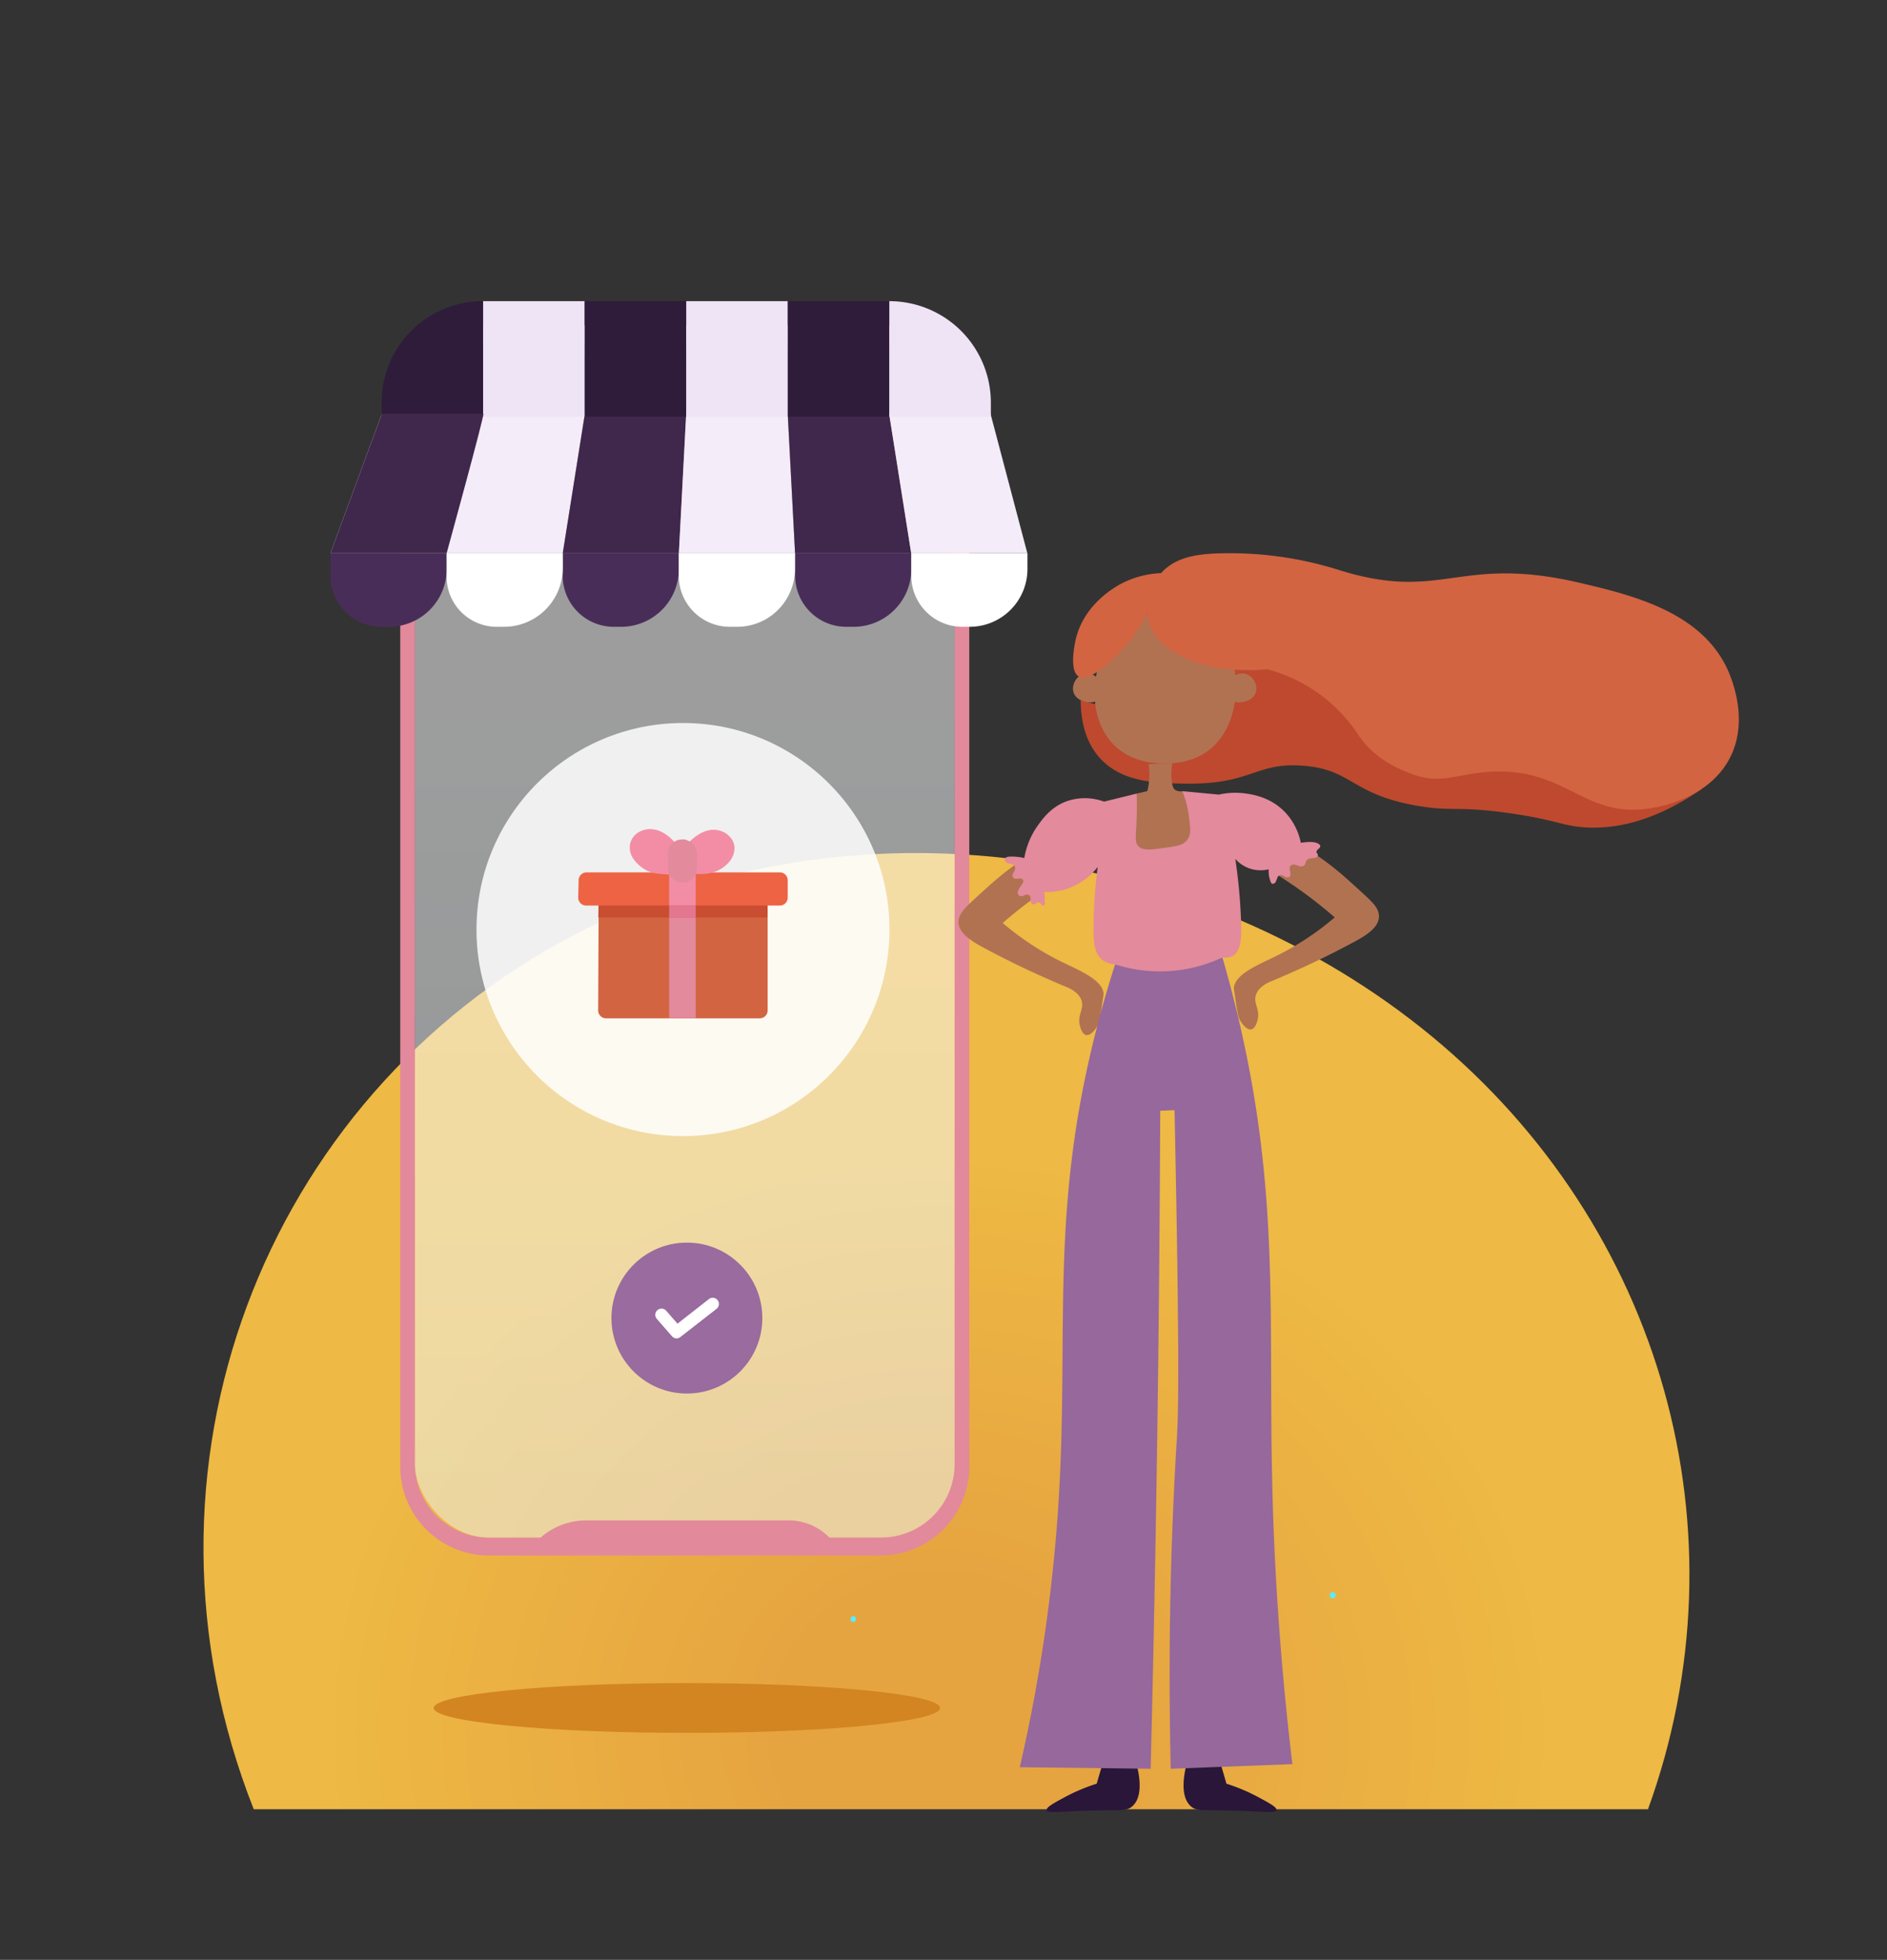 <svg xmlns="http://www.w3.org/2000/svg" viewBox="0 0 775.66 805.38"><rect x="0" y="0" width="775.66" height="805.38" fill="#333333" stroke="none"/><defs><radialGradient id="radial-gradient" cx="430.34" cy="354.62" r=".81" gradientUnits="userSpaceOnUse"><stop offset="0" stop-color="#eeb944"/><stop offset=".84" stop-color="#eeb944"/></radialGradient><radialGradient id="radial-gradient-2" cx="387.79" cy="711.01" r="281.39" gradientTransform="matrix(1.07 0 0 1 -29.08 0)" gradientUnits="userSpaceOnUse"><stop offset=".22" stop-color="#e6a440"/><stop offset=".84" stop-color="#eeb944"/></radialGradient><linearGradient id="linear-gradient" x1="281.48" x2="281.48" y1="647.74" y2="185.81" gradientUnits="userSpaceOnUse"><stop offset=".09" stop-color="#ecf4f5"/><stop offset=".84" stop-color="#fff"/></linearGradient><clipPath id="clip-path"><path fill="none" d="M-597.45 253.24v326.11a12.94 12.94 0 0012.94 12.94h378.14a12.94 12.94 0 0012.94-12.94V253.24z"/></clipPath><style>.cls-6{fill:#c3d9ac}.cls-7{fill:#fff}.cls-9{fill:#e2899b}.cls-13{fill:#f4ecf8}.cls-14{fill:#40274c}.cls-15{fill:#2f1c3a}.cls-16{fill:#efe3f6}.cls-17{fill:#492d59}.cls-22{fill:#5bebff}.cls-24{fill:#b17252}.cls-26{fill:#d26442}.cls-27{fill:#291639}.cls-28{fill:#e38a9c}.cls-29{fill:#f38da5}</style></defs><g style="isolation:isolate"><path id="Layer_2" fill="url(#radial-gradient)" d="M430.34 355.44a.82.82 0 000-1.64.82.82 0 000 1.64z" data-name="Layer 2"/><g id="Layer_1" data-name="Layer 1"><g clip-path="url(#clip-path)" opacity=".68"><path d="M306.63 833.79l24.69-47.18s11.18 4.5 12.84-2.21a22.41 22.41 0 00-1.09-12.95l15.46-37.37L467.5 770l-57.06 104.84zM254.8 505.69l21.94-52.57 47.24 17.49-24.2 51.89-44.98-16.81z" class="cls-6"/><path d="M-436.9 1129.93l60.18 15.64 30.09 7.82 7.53 1.95.35.1.6-.06 1.93-.18 3.87-.36 15.48-1.44 123.87-11.53 123.82-11.53c20.67-2 41.31-3.83 62-5.34l7.8-.5c1.3-.08 2.62-.13 3.94-.19l3.86-.1c5.05-.26 10.23-.74 15.36-1.21l15.44-1.53 12.53-1.33-1-6.4-1.4-9.3c-.91-6.21-1.78-12.43-2.56-18.67s-1.51-12.47-1.79-18.94l-.07-2.39v-1l-.12-1a26.1 26.1 0 00-1.07-4 51.22 51.22 0 00-3.82-8 116.6 116.6 0 00-10.58-14.94c-3.9-4.77-8.06-9.35-12.4-13.75q-3.26-3.3-6.65-6.46c-1.13-1.06-2.27-2-3.43-3.24L5 1010.32l-.86-.87-.8-.89L.21 1005c-1.06-1.19-2-2.42-3-3.63-2-2.42-4-4.88-5.95-7.35-15.6-19.79-30.26-40.12-44.82-60.5l-21.75-30.58a33 33 0 00-6.23-5.89c-2.4-1.83-4.93-3.57-7.51-5.25-5.18-3.35-10.54-6.5-16-9.55-10.85-6.11-21.95-11.81-33.08-17.6-2.79-1.44-5.58-3-8.32-4.52l-8.19-4.64-16.3-9.36q-32.53-18.79-64.85-38c-10.76-6.42-21.51-12.85-32.18-19.46-2.66-1.68-5.33-3.32-8-5l-4-2.61c-1.32-.89-2.68-1.91-4-2.86l-14.6-11.82-58-46.93-60.38-20.32-60.94-20.19q-30.51-10-61.07-19.81c-20.38-6.52-40.78-13-61.26-19.1-10.23-3.16-20.47-6-30.78-9.06-5.15-1.52-10.32-3-15.41-4.7s-10.25-3.22-15.31-5c-20.36-6.78-40.51-14.11-60.56-21.67q-60.16-22.7-119.33-47.8l2.19-5.13q59.07 24.95 119.1 47.72c20 7.54 40.1 14.85 60.36 21.6 5 1.75 10.15 3.31 15.23 5s10.18 3.15 15.29 4.67c10.2 3 20.61 5.91 30.83 9.06 20.52 6.17 40.95 12.61 61.35 19.14s40.76 13.15 61.1 19.82l61 20.2 61.35 20.64L-295 762l14.59 11.81c1.22.86 2.37 1.73 3.63 2.59l3.88 2.54c2.6 1.69 5.27 3.32 7.9 5 10.61 6.57 21.35 13 32.09 19.4q32.27 19.18 64.79 37.94l16.27 9.34 8.15 4.62c2.72 1.52 5.41 3 8.18 4.44 11.08 5.77 22.27 11.51 33.23 17.68 5.49 3.09 10.93 6.28 16.27 9.74 2.66 1.73 5.29 3.54 7.87 5.51a37.7 37.7 0 017.33 7L-49 930.28c14.53 20.34 29.16 40.72 44.58 60.26 1.93 2.45 3.87 4.88 5.86 7.24 1 1.19 2 2.41 3 3.56l3.06 3.45.76.86.79.79 1.58 1.58c1 1.05 2.25 2.12 3.4 3.2q3.48 3.24 6.82 6.63c4.44 4.51 8.71 9.21 12.74 14.13a123.3 123.3 0 0111.1 15.68 57.25 57.25 0 014.24 8.93 30.91 30.91 0 011.32 5l.17 1.34c0 .45.05.92.07 1.38l.07 2.3c.25 6 1 12.28 1.75 18.44s1.63 12.37 2.54 18.55l1.4 9.26 1.93 12.14-18.39 2-15.5 1.53c-5.19.47-10.33 1-15.63 1.23l-3.92.1c-1.26 0-2.53.1-3.82.18l-7.71.5c-20.63 1.5-41.28 3.33-61.88 5.32l-123.84 11.53-123.84 11.61-15.48 1.44-3.87.36-1.94.18-1.33.12h-.24l-.23-.06-.47-.12-.6-.15-7.52-2-30.09-7.82-60.19-15.64zM779.37 543.58a157.88 157.88 0 00-9.16 15.51 92.55 92.55 0 00-6.79 16.44c-.23.7-.38 1.4-.54 2.1s-.35 1.41-.47 2.11a40.44 40.44 0 00-.51 4.28c-.13 1.47-.21 3-.27 4.5s-.15 3-.2 4.55c-.22 6.09-.35 12.21-.49 18.33-.56 24.48-.89 49-2.3 73.56-.36 6.14-.84 12.29-1.54 18.48l-.62 4.65c-.28 1.56-.57 3.23-1 4.74-.76 3.1-1.75 6.06-2.75 9-4.12 11.74-9.08 23-14.12 34.2-10.18 22.37-21.11 44.33-32 66.27l-8.15 16.45c-2.66 5.48-5.42 11-7.78 16.47s-4.4 11.31-6.51 17L678 889.54c-8.29 23.07-16.8 46.11-26.4 68.75-4.78 11.34-10 22.5-15.19 33.58S625.82 1014 620.47 1025q-16.07 33.09-32.58 65.93l-5-2.5q16.49-32.82 32.55-65.86 8-16.51 15.86-33.11c5.21-11.09 10.37-22.14 15.1-33.38 9.54-22.48 18-45.42 26.28-68.47l6.24-17.29c2.12-5.77 4.2-11.53 6.61-17.3s5.22-11.22 7.91-16.75l8.16-16.48c10.9-21.94 21.81-43.86 31.92-66.09 5-11.12 9.94-22.32 13.93-33.72 1-2.84 1.92-5.7 2.61-8.55.4-1.44.63-2.8.89-4.25l.6-4.45c.68-6 1.15-12.06 1.51-18.14 1.39-24.36 1.73-48.86 2.29-73.36.14-6.13.27-12.25.5-18.41 0-1.53.12-3.08.19-4.62s.15-3.09.28-4.68.35-3.2.59-4.83c.14-.81.35-1.58.53-2.38s.35-1.58.6-2.34a97.34 97.34 0 017.2-17.47 163.8 163.8 0 019.52-16.12z" class="cls-7"/><path d="M929.94 359.07l-36.78 44.52-9.16 11.13c-1.5 1.83-3.13 3.76-4.81 5.56s-3.41 3.58-5.21 5.27a114 114 0 01-11.39 9.45c-1 .73-2 1.44-3 2.13l-1.56 1-.79.51a11.29 11.29 0 01-1.09.61l-6.56 3-104.97 48.24-207.43 95.27 10.61 25.47-213.63 407.18 22.21 249.21-5.55.5-22.36-250.85L541.65 611l-11.67-28 212.31-97.51 104.94-48.2 6.56-3 1.2-.75 1.45-1c1-.65 1.93-1.32 2.87-2a109.6 109.6 0 0010.82-9c1.7-1.6 3.36-3.27 4.94-5s3.07-3.47 4.62-5.36l9.19-11.18 36.77-44.51zM-94.76 280.9c9.15 8.73 18.3 17.51 27.14 26.48 2.2 2.24 4.4 4.51 6.41 6.79l1.46 1.71 1.75 1.95c.59.67 1.2 1.17 1.8 1.77s1.19 1.16 1.81 1.68c4.89 4.29 10 8.15 15.11 11.94s10.34 7.44 15.58 11l7.89 5.36 4 2.65 6.41 4.2 5.9-10L4.84 339q4.34-7.51 8.61-15.07c5.67-10.1 11.25-20.24 16.48-30.63 2.62-5.19 5.13-10.45 7.37-15.95.52-1.4 1.1-2.81 1.55-4.22s.91-2.82 1.29-4.24q1.22-4.25 2.19-8.54.84-3.77 1.56-7.53h-5.67c-.42 2.1-.85 4.2-1.32 6.29-.63 2.77-1.34 5.52-2.11 8.24-.37 1.37-.83 2.7-1.24 4s-1 2.6-1.43 3.91C30 280.5 27.54 285.68 25 290.8c-5.16 10.25-10.72 20.35-16.36 30.39-2.82 5-5.69 10-8.57 15l-7.26 12.42-5.52-3.61-7.83-5.32c-5.2-3.58-10.36-7.21-15.44-10.94s-10.08-7.55-14.71-11.62c-.6-.49-1.11-1-1.67-1.55s-1.14-1-1.59-1.56l-1.43-1.58-1.63-1.9c-2.18-2.48-4.39-4.76-6.62-7-8.95-9.08-18.11-17.85-27.28-26.62q-12.7-12.09-25.53-24h-4.07l-1.9 2q13.89 12.88 27.65 25.99z" class="cls-7"/><path d="M994 1102.07l-35.59-13.58 22.76-55.4 15.42-54.78L654.77 847.8l-343.93-132-43-16.51c-3.58-1.35-7.18-2.8-10.74-4.07l-10.84-3.92q-10.83-3.94-21.62-8c-14.39-5.41-28.74-10.91-43-16.92-3.55-1.51-7.09-3.07-10.62-4.73s-6.89-3.37-10.35-5c-6.94-3.17-14-6.24-21-9.27-28.17-12.11-56.55-23.84-84.93-35.5q-21.3-8.75-42.66-17.31c-7.08-2.84-14.19-5.7-21.32-8.45-3.61-1.42-7-2.68-10.73-4s-7.22-2.69-10.82-4.05l-86-33c-28.65-11-57.3-22.07-86.05-32.71-3.59-1.34-7.19-2.6-10.79-3.9s-7.28-2.6-10.87-4c-7.21-2.71-14.37-5.5-21.52-8.32q-21.45-8.44-42.77-17.13-42.71-17.32-85.23-35l2.14-5.14q42.53 17.64 85.18 35 21.33 8.66 42.72 17.11c7.14 2.81 14.28 5.6 21.44 8.29 3.58 1.38 7.16 2.64 10.75 3.94s7.27 2.59 10.87 3.93c28.84 10.67 57.47 21.74 86.13 32.74l86 33c3.59 1.35 7.18 2.73 10.75 4s7.29 2.66 10.83 4.06c7.21 2.76 14.28 5.61 21.42 8.46q21.38 8.6 42.69 17.33c28.41 11.67 56.79 23.4 85 35.55 7.06 3 14.11 6.11 21.13 9.32 3.51 1.61 7.09 3.39 10.41 5s6.9 3.15 10.42 4.64c14.06 5.95 28.38 11.44 42.73 16.84q10.75 4 21.57 8L259 690c3.67 1.3 7.19 2.73 10.79 4.09l43 16.5 344 132.05 346.57 132.31-16.9 60-20.7 50.41 30.24 11.51z" class="cls-7"/><path d="M343.61 778.2L515 845.46l85.7 33.63 42.85 16.82c14.19 5.85 28.31 11.84 42.47 17.75L1025.68 1056l-2.16 5.14-339.58-142.32c-14.15-5.91-28.28-11.9-42.46-17.75l-42.84-16.81L513 850.64l-171.42-67.25z" class="cls-7"/><path d="M340.24 777.69a8.91 8.91 0 10-2.61 6.31 9 9 0 002.61-6.31h5.57a14.48 14.48 0 11-4.24-10.24 14.54 14.54 0 014.24 10.24z" class="cls-7"/><path d="M45.92 375.87h5.57v584.08h-5.57z" class="cls-7" transform="rotate(-69.45 48.71 667.914)"/><path d="M568.91 1080.36l-.38-1.14a5.86 5.86 0 01-.26-1.11 15.38 15.38 0 01-.22-2.06 26.25 26.25 0 01.15-3.8 53 53 0 011.26-7 101.241 101.241 0 012.96-10.04l.32-.9a1.66 1.66 0 01.16-.37l.14-.27.19-.38.78-1.51 12.52-24.1 12.51-24.1 2.5-4.81-.17-.06-1.59-.6-12.71-4.76-101.74-38.17-203.47-76.24-203.45-76.25c-8.41-3.18-16.95-6.21-25.41-9.26l-25.59-9.07-51.25-18-102.61-35.67 1.82-5.26L-22 761.14l51.27 18 25.61 9.07c8.54 3.06 17 6.07 25.59 9.31l203.45 76.25L487.3 950 589 988.09l12.71 4.76 4.61 1.73 1.59.59.79.3.4.15c.11.06.35.07.2.23l-1.57 3-3.76 7.25-12.52 24.1-12.45 24.11-.78 1.51-.2.37-.05.11-.24.7c-.37 1-.71 2.09-1 3.14-.66 2.11-1.26 4.23-1.76 6.35a48.35 48.35 0 00-1.14 6.32 20.34 20.34 0 00-.12 3 8.54 8.54 0 00.13 1.31 1.71 1.71 0 00.13.54c0 .15.09.31.13.47z" class="cls-7"/><path d="M322 782.8c-.17.17-.51.55-.77.84s-.56.65-.83 1c-.56.67-1.11 1.36-1.64 2.07-1.08 1.4-2.12 2.86-3.15 4.33-2.05 3-4 6-5.92 9.06-3.82 6.16-7.4 12.46-10.87 18.87-6.94 12.81-13.57 25.85-20.47 38.78-3.44 6.47-7 12.92-10.6 19.29L257 896.12l-21.47 38.28-42.68 76.66-21.21 38.4-10.48 19.24-2.57 4.82-1.2 2.36c-.4.78-.8 1.55-1.21 2.43a70.19 70.19 0 01-5.65 9.91 48.15 48.15 0 01-7.6 8.76 37.19 37.19 0 01-9.86 6.46l-1.36.59-1.47.43c-1 .27-2 .63-2.89.78-1.83.37-3.67.8-5.49 1.13-3.62.66-7.25 1.32-10.87 1.89-14.49 2.34-29 4.36-43.49 6.34s-29 3.86-43.53 5.7l-10.89 1.36-5.45.68-2.17.26-.68.09c-.22 0-.49.14-.62-.11l-1-1-2.31-2.4-15.19-15.84c-10.11-10.58-20.2-21.17-30.19-31.89-5-5.37-10-10.74-14.73-16.45s-9.31-11.33-13.91-17q-27.54-34.2-54.64-68.7l4.37-3.45q27.17 34.44 54.61 68.65c4.59 5.68 9.18 11.37 13.85 17s9.56 10.87 14.53 16.24c10 10.67 20 21.26 30.13 31.83l15.18 15.83 1.5 1.54.54-.06 5.44-.68 10.88-1.36q21.78-2.84 43.53-5.76c14.47-2 29-4 43.34-6.32 3.6-.57 7.17-1.21 10.73-1.86 1.78-.33 3.51-.73 5.26-1.09.93-.16 1.61-.43 2.41-.64l1.16-.32 1.15-.5c6.15-2.7 11.23-7.57 15.14-13.29a64.08 64.08 0 005.21-9.14c.36-.78.79-1.63 1.22-2.47l1.29-2.53 2.59-4.85 10.51-19.29 21.24-38.42 42.7-76.68 21.44-38.29 10.79-19.12c3.61-6.32 7.09-12.71 10.52-19.15 6.87-12.88 13.5-25.91 20.5-38.82 3.49-6.46 7.14-12.87 11-19.15 2-3.13 4-6.24 6.09-9.3 1.06-1.53 2.15-3 3.29-4.54.57-.75 1.16-1.49 1.77-2.23.3-.37.62-.74.94-1.11s.61-.7 1.09-1.18z" class="cls-7"/><path d="M122.66 1113.52a32.9 32.9 0 0010.87-3 85.79 85.79 0 0010.28-6l1.29-.83c.46-.29.71-.52 1.08-.77a8.46 8.46 0 001-.83 10.37 10.37 0 00.95-.93 32.18 32.18 0 003.5-4.44c2.17-3.25 4.11-6.79 6.07-10.37s3.91-7.22 6-10.81c1-1.79 2.14-3.57 3.22-5.34l3.08-5.2 12.33-21.22 49-85.19L328.9 788l4.84 2.76-97.57 170.63-49 85.21-12.36 21.26-3.2 5.34a209.05 209.05 0 00-3.12 5.18c-2 3.49-4 7.06-5.93 10.66s-4 7.25-6.34 10.82a37.19 37.19 0 01-4.1 5.19 12.92 12.92 0 01-1.24 1.21 12.66 12.66 0 01-1.37 1.13c-.47.34-1 .76-1.42 1l-1.29.83a90.35 90.35 0 01-11 6.34 38.63 38.63 0 01-12.69 3.5zM88.22 803.1a338.72 338.72 0 01-8.65 28.25q-1.25 3.48-2.58 6.94l-2.59 6.8c-1.69 4.54-3.3 9.13-5 13.74s-3.34 9.25-5.4 13.85a52 52 0 01-3.62 6.81c-.7 1.13-1.3 2-1.94 3.06l-1.88 3.08c-2.47 4.15-4.86 8.39-7.23 12.63l-3.53 6.39-3.81 7-72.52 49.22-3.13-4.62 71.39-48.45L41 902l3.55-6.43c2.39-4.27 4.8-8.54 7.32-12.77l1.93-3.18c.62-1 1.4-2.17 2-3.11a47.77 47.77 0 003.2-6.13c1.93-4.31 3.59-8.86 5.23-13.43s3.26-9.2 5-13.8l2.62-6.88c.87-2.25 1.72-4.51 2.53-6.79 3.22-9.09 6.09-18.41 8.49-27.72zM78.88 678.64c-1.63 10.14-3.08 20.36-4.21 30.56-.55 5.1-1 10.21-1.24 15.26-.05 1.26-.07 2.51-.08 3.76s.06 2.44.15 3.69l.32 3.77.42 3.81c1.21 10.15 2.89 20.34 4.61 30.5s3.62 20.32 5.58 30.43L79 801.49q-3-15.27-5.61-30.56c-1.73-10.21-3.41-20.43-4.66-30.8l-.43-3.9-.33-4c-.09-1.32-.11-2.7-.17-4s0-2.67.09-4c.23-5.28.71-10.47 1.27-15.64 1.14-10.35 2.6-20.59 4.25-30.86z" class="cls-7"/><path d="M41.75 1052.49l31.78-124.81 24.18-39.44 23.81-39.16c3.92-6.55 7.91-13.07 11.61-19.68s7.36-13.36 11-20l21.93-40.25 87.45-161.19 43.65-80.63 2.59-4.78 1.78-5.26 3.71-10.86q3.72-10.85 7.54-21.67 1.9-5.41 3.91-10.83c.68-1.8 1.36-3.6 2.13-5.45.17-.44.47-1 .7-1.53l.19-.39c.13-.19.26-.39.4-.58a6.65 6.65 0 01.75-.83 21.94 21.94 0 012.58-2.09 111.15 111.15 0 0110.09-6.08c3.39-1.87 6.82-3.63 10.28-5.34s7-3.35 10.5-4.9c1.78-.77 3.58-1.53 5.43-2.23.93-.35 1.87-.69 2.87-1 .52-.16 1-.3 1.63-.43a6 6 0 012.25-.15l.59.08.4.09.77.17c.52.1 1 .23 1.46.35l2.82.75 5.56 1.57c3.68 1.07 7.35 2.18 11 3.29 14.65 4.46 29.22 9.12 43.76 13.88s29 9.66 43.47 14.78c7.22 2.58 14.41 5.21 21.58 8 3.58 1.41 7.15 2.85 10.71 4.45 1.74.75 3.63 1.76 5.26 2.49s3.31 1.61 5.08 2.29c6.9 2.94 14.11 5.42 21.3 7.85s14.49 4.65 21.78 6.84q21.9 6.54 44.08 12.11c3.69.92 7.4 1.82 11.06 2.61.91.19 1.87.43 2.71.55l1.3.23 1.47.22a54.88 54.88 0 015.91 1.27 56.24 56.24 0 0111.23 4.35 43.69 43.69 0 015.23 3.21 30.84 30.84 0 014.7 4.26 17.36 17.36 0 013.43 5.88 24.66 24.66 0 011 6.43 44.14 44.14 0 01-1.59 12.07c-.25 1-.54 1.93-.87 2.92l-.16.48c-.1.24-.2.42-.23.49l-.31.65-.62 1.29-2.48 5.17-4.95 10.33-79.26 165.37-158.53 330.75-5-2.41 158.5-330.74 79.26-165.38 5-10.33 2.47-5.17.62-1.29.31-.65c.07-.15.09-.17.08-.15l.07-.2c.27-.83.54-1.7.76-2.57a38.46 38.46 0 001.41-10.56 19.85 19.85 0 00-.74-4.86 11.74 11.74 0 00-2.33-3.93 24.92 24.92 0 00-3.79-3.42 36.17 36.17 0 00-4.52-2.77 51.12 51.12 0 00-10.11-3.91 49.43 49.43 0 00-5.29-1.14l-1.36-.2-1.53-.27c-1.05-.16-1.94-.39-2.91-.59-3.8-.82-7.51-1.73-11.24-2.65q-22.32-5.61-44.33-12.18c-7.34-2.2-14.67-4.46-22-6.9s-14.55-4.95-21.72-8c-1.8-.69-3.57-1.61-5.36-2.42s-3.33-1.65-5.1-2.41c-3.4-1.54-6.92-3-10.45-4.34-7.07-2.77-14.23-5.39-21.41-8-14.36-5.1-28.83-10-43.33-14.74s-29.01-9.27-43.6-13.76c-3.64-1.11-7.29-2.21-10.95-3.27l-5.47-1.55-2.71-.72c-.45-.1-.92-.24-1.33-.32l-.63-.14-.3-.06H366c0-.5-.09 1.09-.11-1.14-.06 1.52-.05 1-.09 1.12a1.93 1.93 0 00-.38.07 10 10 0 00-1.14.31c-.82.25-1.68.55-2.54.88-1.72.65-3.45 1.38-5.17 2.13-3.45 1.5-6.87 3.12-10.27 4.79s-6.76 3.41-10.06 5.22a105.73 105.73 0 00-9.54 5.75 16.88 16.88 0 00-1.89 1.49c-.07.09-.26.26-.21.23.6.36-1.18-.73 0 0l-.11.26c-.16.37-.32.64-.49 1.08-.7 1.68-1.37 3.46-2 5.22q-2 5.34-3.88 10.74c-2.55 7.18-5 14.4-7.52 21.62L306.84 519l-1.9 5.6a4.41 4.41 0 01-.29.58l-.17.31-.34.63-.68 1.26-1.37 2.52-43.66 80.64L171 771.76 149.05 812c-3.68 6.71-7.32 13.39-11.08 20.11s-7.75 13.25-11.68 19.81l-23.82 39.19-23.75 38.77-31.57 124z" class="cls-7"/><path d="M534.72 586.89c-5 2.22-10 4.39-15.07 6.45-1.28.52-2.56 1-3.87 1.51-.65.25-1.32.48-2 .71l-1 .34a7.25 7.25 0 01-1.56.28 23.58 23.58 0 01-4.64-.2 77.7 77.7 0 01-4.18-.63c-5.47-1-10.79-2.24-16.1-3.55-2.65-.66-5.29-1.35-7.93-2l-5.51-1.49L455.73 630l241.71 141.29 21.25 21.14 251.67 102.93-2.11 5.16-252.7-103.35L694 775.74 448.74 632.33l20.8-50.79 6.3 1.77 3.92 1.06c2.61.69 5.22 1.37 7.84 2 5.23 1.3 10.5 2.54 15.72 3.47 1.3.23 2.6.44 3.87.59a20 20 0 003.49.18 2.12 2.12 0 00.44-.06l.88-.29c.61-.21 1.22-.42 1.84-.65 1.23-.46 2.48-1 3.72-1.46 5-2 10-4.17 14.88-6.37z" class="cls-7"/><path d="M741.03 475.35h5.57V903.1h-5.57z" class="cls-7" transform="rotate(-68.57 743.87 689.226)"/><path d="M941.44 363.71q-14.88 19.46-30.52 38.29c-5.25 6.25-10.53 12.48-16.06 18.53-1.36 1.53-2.77 3-4.18 4.51s-2.8 3-4.28 4.44a114.7 114.7 0 01-9.18 8.5l-2.52 2c-.87.61-1.77 1.16-2.66 1.74-1.77 1.19-3.56 2.19-5.35 3.22l-2.69 1.5-2.71 1.46c-1.8 1-3.6 2-5.42 2.89q-10.87 5.64-21.88 11c-14.64 7.15-29.36 14.11-44.06 21.08l-22 10.51c-7.3 3.53-14.65 7.08-21.64 10.91A96.89 96.89 0 00727 517.9a43.92 43.92 0 00-7.3 8.81 36.64 36.64 0 00-2.57 5c-.35.88-.69 1.76-1 2.67-.06.2-.18.49-.2.63a2.57 2.57 0 01-.06.4 2.4 2.4 0 00-.05.54v.63a48.2 48.2 0 00.35 5.73c.2 2 .47 3.95.76 5.94.58 4 1.25 8 2 12 1.41 8 2.93 16 4.46 24 3.05 16 6.16 32 8.83 48.07 1.32 8.06 2.55 16.15 3.41 24.33.42 4.1.77 8.22.85 12.42l-.08 6.25-.41 6.23c-1.52 16.6-6.25 32.67-12.74 47.82-1.61 3.8-3.38 7.53-5.21 11.22q-1.38 2.76-2.84 5.48l-2.91 5.37c-3.73 7.08-7.24 14.45-10.74 21.76q-10.43 22-20.18 44.34c-1.62 3.73-3.25 7.44-4.81 11.19s-3.15 7.47-4.67 11.23c-3.07 7.5-6 15.05-8.66 22.65-.63 1.9-1.36 3.8-1.89 5.71l-1.73 5.78c-.62 2-1.17 4-1.84 5.94l-2 5.83q-4.2 11.55-8.81 22.88c-6.11 15.13-12.5 30.11-19 45s-13.22 29.8-19.96 44.63l-5.07-2.31q10.08-22.19 19.82-44.55c6.49-14.91 12.87-29.86 19-44.9q4.57-11.28 8.73-22.67l2-5.71c.66-1.9 1.17-3.81 1.77-5.71l1.77-5.91c.56-2 1.3-3.92 1.94-5.87 2.7-7.78 5.68-15.38 8.77-22.94q2.29-5.68 4.7-11.31c1.57-3.76 3.21-7.49 4.83-11.23q9.77-22.42 20.26-44.51c3.52-7.37 7-14.69 10.86-22l2.91-5.36q1.42-2.65 2.77-5.35c1.78-3.59 3.51-7.22 5.07-10.91 6.31-14.73 10.86-30.28 12.31-46.13l.4-5.94.07-5.95c-.07-3.94-.41-7.93-.82-11.93-.84-8-2-16-3.37-24-2.64-16-5.75-31.95-8.8-47.94-1.53-8-3.06-16-4.48-24-.7-4-1.38-8.06-2-12.13-.3-2-.58-4.08-.79-6.16a53 53 0 01-.38-6.45v-.89a6.38 6.38 0 01.1-1c.07-.37.14-.74.22-1.1s.17-.54.25-.82c.33-1 .71-2.06 1.12-3.07a41.51 41.51 0 013-5.83 49.62 49.62 0 018.21-9.93 102.82 102.82 0 0120.44-14.45c7.29-4 14.6-7.51 21.94-11.07l22-10.53c14.71-7 29.41-13.92 44-21.05q11-5.33 21.74-10.91c1.81-.92 3.56-1.9 5.35-2.85l2.66-1.44 2.61-1.49c1.74-1 3.5-2 5.1-3.07.82-.53 1.66-1 2.45-1.6l2.27-1.79a109.54 109.54 0 008.71-8.08c1.43-1.39 2.81-2.87 4.19-4.34s2.77-2.93 4.11-4.44c5.45-6 10.69-12.15 15.91-18.35q15.55-18.69 30.35-38.06z" class="cls-7"/><path d="M689.13 523.75h5.57v53h-5.57z" class="cls-7" transform="rotate(-66.11 691.935 550.246)"/><path d="M-142.85 595.66L-29.33 391.8l501.5 190.5-1.98 5.21-496.99-188.8-111.18 199.66-4.87-2.71z" class="cls-7"/><path d="M158.26 231.91h5.57v345.98h-5.57z" class="cls-7" transform="rotate(-68.65 161.027 404.889)"/><path d="M435.86 571.49l-21 55.45-149.75-56.49-147.22-55.28-73.68-27.44q-18.42-6.84-36.88-13.54l-9.24-3.32C-5 469.76-8 468.82-11 467.78a172.82 172.82 0 01-18.84-6.71 368.85 368.85 0 01-35.8-16.95c-2.92-1.6-5.79-3.27-8.65-5.19l-1.08-.74-.53-.37-.42-.26a19 19 0 00-1.85-1.06c-1.36-.7-2.81-1.36-4.28-2-5.9-2.53-12-4.8-18.17-7-12.29-4.39-24.72-8.5-37.17-12.53s-24.95-8-37.46-11.77l1.62-5.33q18.84 5.75 37.55 11.8c12.49 4 25 8.16 37.34 12.59 6.2 2.22 12.37 4.49 18.51 7.13 1.54.67 3.07 1.36 4.63 2.16a24.79 24.79 0 012.4 1.39l.61.4.48.33 1 .66c2.59 1.73 5.38 3.36 8.21 4.91a369.16 369.16 0 0035.22 16.68 172.29 172.29 0 0018.11 6.48c3.16 1.07 6.45 2.1 9.52 3.22L9.21 469q18.51 6.71 36.93 13.55l73.7 27.45 147.23 55.29 144.54 54.52 19-50.25zM324.6 765.57l44.25-90.71 2.76-5.66c.48-1 .9-1.88 1.41-2.86s1.07-2 1.68-2.93a73.37 73.37 0 018-10.36 110.48 110.48 0 0119.54-16.89c1.81-1.2 3.65-2.36 5.55-3.43a47.3 47.3 0 016-2.92 48 48 0 0113-2.87 86 86 0 0113-.13 101.93 101.93 0 0112.9 1.61l-1.14 5.46a98 98 0 00-12.11-1.51 80.83 80.83 0 00-12.16.11 36.88 36.88 0 00-16.83 5.11c-1.76 1-3.48 2.07-5.18 3.19a106 106 0 00-18.54 16 68.09 68.09 0 00-7.4 9.55c-.56.83-1 1.69-1.46 2.53s-.92 1.87-1.38 2.8l-2.77 5.67L329.61 768z" class="cls-7"/><path d="M730.23 514.86L506.39 614l-28 12.39-14 6.2-7 3.11a3.3 3.3 0 01-.89.33l-.88.11-.92.11-1.85.21c-1.24.16-2.47.28-3.7.45a94.3 94.3 0 00-14.42 3.45 78.62 78.62 0 00-13.58 5.81 86.21 86.21 0 00-12.38 8.16c-3.94 3-7.65 6.41-11.45 9.85-1.88 1.71-3.87 3.44-5.95 5.11-.33.35-.66.58-1 1s-.72.83-1.08 1.29c-.69 1-1.4 1.91-2 3-2.67 4.12-5.06 8.59-7.37 13.07-4.61 9-8.89 18.23-13.05 27.51-8.3 18.58-16.16 37.4-23.73 56.29l-5.18-2.06c7.61-19 15.48-37.82 23.82-56.51 4.19-9.33 8.49-18.62 13.18-27.78 2.37-4.58 4.79-9.12 7.66-13.57.69-1.11 1.5-2.21 2.3-3.31.43-.55.92-1.1 1.37-1.65a23 23 0 011.73-1.66c1.89-1.52 3.76-3.14 5.65-4.85 7.48-6.87 15.56-13.82 24.89-18.76a92.11 92.11 0 0129.81-9.88l6.89-.82 7-3.09 14-6.19 28-12.4L728 509.76z" class="cls-7"/><path d="M410.44 623.35h5.57v24.33h-5.57zM716.85 797.57l-27.92-2.72L441 701.21Q379.09 677.73 317.28 654l-15.43-6c-5.14-2-10.38-4.2-15.36-6.28-10.14-4.17-20.41-8.25-30.65-12.32l-61.55-24.27Q132.7 581 71 557.09L9.24 533.34c-20.6-7.82-41.24-15.79-61.9-23.1l-3.79-1.24-1.9-.62-2.09-.64-2.08-.64-2-.73c-1.31-.49-2.65-.95-3.94-1.48q-7.77-3.09-15.35-6.48c-10.13-4.48-20.14-9.16-30.11-13.91-19.91-9.55-39.72-19.32-59.31-29.54-9.74-4.95-19.73-9.68-29.67-14.42l-29.92-14.1-60-27.89 2.34-5.06 60 27.91 29.94 14.11c10 4.75 19.92 9.46 29.84 14.51 19.53 10.18 39.29 19.92 59.15 29.45 9.94 4.74 19.92 9.4 30 13.85q7.53 3.35 15.13 6.39c1.27.51 2.53.94 3.8 1.42l1.9.7 1.87.58 1.85.59 2 .66 4.07 1.33c20.93 7.41 41.45 15.34 62.09 23.18L73 551.89q61.73 23.88 123.33 48.05l61.57 24.28c10.26 4.08 20.49 8.14 30.74 12.36 5.2 2.17 10.15 4.22 15.26 6.24l15.4 6Q381 672.64 442.93 696l247.27 93.38 27.19 2.62z" class="cls-7"/><path d="M607.27 694.89h84.74v5.57h-84.74z" class="cls-7" transform="rotate(-64.78 649.68 697.69)"/><path d="M66.92 591.81h57.63v5.57H66.92z" class="cls-7" transform="rotate(-69.15 95.755 594.611)"/><path d="M204.51 312.69l-2.51 5.36-2.59 5.32c-.87 1.77-1.72 3.55-2.61 5.31l-2.7 5.26-5.41 10.63c-1.84 3.55-3.49 7.16-5.21 10.75l-2.57 5.39-2.49 5.41-4.96 10.88-4.86 10.87c-12.9 29-25.29 58.2-37.58 87.45s-24.39 58.56-36.36 87.94l5.16 2.09q17.94-44 36.34-87.87c12.28-29.23 24.66-58.41 37.53-87.35l4.85-10.84 4.93-10.79 2.48-5.4 2.55-5.35c1.71-3.55 3.35-7.16 5.16-10.64L199 336.5l2.74-5.32c.9-1.78 1.75-3.57 2.63-5.36l2.62-5.37 2.53-5.4c1.71-3.6 3.35-7.22 5-10.84q11.43-25.47 21.66-51.39h-6q-9.88 24.76-20.74 49.1c-1.61 3.6-3.24 7.2-4.93 10.77zM138.89 297.82l17.86-45h-5.99l-17.04 42.95 5.17 2.05zM542.29 353.92c-1.88 2-3.8 4.41-5.61 6.73s-3.59 4.74-5.32 7.17l-1.29 1.82-.64.92-.55.9-1.1 1.8c-.37.61-.72 1.29-1.08 1.93-1.44 2.58-2.82 5.24-4.19 7.91-5.48 10.67-10.73 21.52-16 32.36q-15.6 32.54-30.77 65.39l-5.06-2.34q15.24-32.82 30.85-65.46c5.24-10.87 10.49-21.73 16-32.51 1.39-2.69 2.78-5.38 4.28-8.06.37-.68.71-1.34 1.12-2l1.26-2.06.63-1 .66-.94 1.32-1.86q2.64-3.72 5.46-7.35c1.9-2.43 3.76-4.76 6-7.15zM528.76 343.29l51.66-90.47H574l-50.08 87.71 4.84 2.76zM643.53 434.74L634.3 451l-4.62 8.13-4.45 8.23-17.8 32.95-17.8 32.95-8.9 16.47-4.32 8V566h-5.57v-9.35a2.71 2.71 0 010-.29l.14-.26.28-.51 4.57-8.47 8.91-16.48 17.8-33 17.81-33 4.46-8.24 4.63-8.15 9.27-16.25zM806.65 458.5l-30.16-101.67-52.1-50.85-18.89 23.46 94.27 87.63-3.8 4.08-98.06-91.17 25.99-32.27 57.52 56.14 30.57 103.07-5.34 1.58z" class="cls-7"/><path d="M608.51 416.48l11.42 9.24 11.54 9.17 23 18.25 46.07 36.51L884.69 635.9l91.83 73.37 22.85 18.44 11.38 9.25 5.53 4.62 2.77 2.32c.93.77 1.77 1.58 2.65 2.37a186.13 186.13 0 0119.57 20.53q4.51 5.48 8.56 11.29c1.35 1.93 2.64 3.9 3.9 5.87.61 1 1.24 2 1.82 3 .3.5.58 1 .86 1.48l.77 1.38 11.87-6.14c-.38-.72-.67-1.25-1-1.84s-.65-1.14-1-1.69c-.66-1.12-1.34-2.2-2-3.3q-2.05-3.24-4.24-6.37-4.35-6.26-9.19-12.12a199.6 199.6 0 00-20.94-22c-.94-.84-1.87-1.72-2.83-2.52l-2.87-2.4-5.74-4.8-11.43-9.3-22.9-18.47L893 625.44 708.89 479.17l-46.08-36.52-23-18.25-11.48-9.11-11.46-9.29-91.37-74-97.86-79.24h-21.25l110.74 89.66zM588 435.06l93.11 73.68 186.26 147.35 93.12 73.67L1007 766.6l5.82 4.6 2.91 2.31c.52.39.92.75 1.33 1.11l1.23 1.07a66.9 66.9 0 019 10 98.25 98.25 0 017.39 11.76c1.1 2.06 2.16 4.15 3.13 6.27.49 1.06 1 2.13 1.41 3.19l.66 1.6.58 1.49 12.6-4.48c-.28-.76-.5-1.33-.76-2l-.76-1.84c-.51-1.21-1-2.4-1.59-3.59-1.09-2.37-2.26-4.7-3.5-7a112 112 0 00-8.39-13.35 80.56 80.56 0 00-10.81-12l-1.56-1.36c-.53-.46-1-.92-1.52-1.27l-2.91-2.31-5.82-4.6-46.57-36.84-93.12-73.69-186.26-147.38-93.12-73.69-92.54-74.39-121.07-97.39h-21.33l134 107.83z" class="cls-7"/></g><path fill="url(#radial-gradient-2)" d="M104.3 743.49h573.12c41.25-113.81 6-239.24-88.77-317.52-94.06-77.7-238.23-101.97-353.41-41.37-126.89 66.71-186.1 219.26-130.94 358.89z"/><path d="M362 133.64H200.94a36.53 36.53 0 00-36.42 36.42v432.75a36.53 36.53 0 0036.42 36.42H362a36.53 36.53 0 0036.42-36.42V170.06A36.53 36.53 0 00362 133.64zm30.37 468a30.27 30.27 0 01-30.19 30.19H200.76a30.27 30.27 0 01-30.19-30.19V171.23A30.27 30.27 0 01200.76 141H362.2a30.27 30.27 0 0130.19 30.19z" class="cls-9"/><g opacity=".78"><rect width="221.83" height="490.8" x="170.57" y="141.04" fill="url(#linear-gradient)" opacity=".67" rx="30.19"/><path fill="#bddeed" d="M358.9 133.64H204.05l12.23 12.22h130.4l12.22-12.22z"/></g><path d="M183.59 227.33h-47.75L157 170h41.69c.69 0-15.1 57.33-15.1 57.33z" class="cls-7"/><path d="M231.31 227.33h-47.74L198.71 170h41.69z" class="cls-13"/><path d="M279.08 227.33h-47.75l9.09-57.3h41.69z" class="cls-14"/><path d="M326.8 227.33h-47.75l3-57.3h41.69z" class="cls-13"/><path d="M374.57 227.33h-47.75l-3-57.3h41.69z" class="cls-14"/><path d="M422.29 227.33h-47.75L365.46 170h41.69z" class="cls-13"/><path d="M198.51 123.76a.08.08 0 01.08.08v47.4h-41.74v-5.83a41.66 41.66 0 0141.66-41.65z" class="cls-15"/><path d="M198.59 123.76h41.74v47.49h-41.74z" class="cls-16"/><path d="M240.34 123.76h41.74v47.49h-41.74z" class="cls-15"/><path d="M282.08 123.76h41.74v47.49h-41.74z" class="cls-16"/><path d="M323.82 123.76h41.74v47.49h-41.74z" class="cls-15"/><path d="M365.56 123.76a41.74 41.74 0 0141.74 41.74v5.74h-41.74v-47.48z" class="cls-16"/><path d="M135.85 227.33h47.77v6.49a23.76 23.76 0 01-23.76 23.76h-3a21 21 0 01-21-21v-9.22l-.01-.03zM231.29 227.33h47.77v6.49a23.76 23.76 0 01-23.76 23.76h-3a21 21 0 01-21-21v-9.22l-.01-.03zM326.84 227.33h47.77v6.49a23.76 23.76 0 01-23.76 23.76h-3a21 21 0 01-21-21v-9.22z" class="cls-17"/><path d="M183.57 227.33h47.77v6.08a24.17 24.17 0 01-24.17 24.17h-3a20.62 20.62 0 01-20.6-20.58v-9.63-.04zM279 227.33h47.77v6.49a23.76 23.76 0 01-23.76 23.76h-3a21 21 0 01-21-21v-9.22l-.01-.03zM374.57 227.33h47.77v6.49a23.76 23.76 0 01-23.76 23.76h-3a21 21 0 01-21-21v-9.22l-.01-.03z" class="cls-7"/><path d="M183.59 227.33h-47.75L157 170h41.69c.69 0-15.1 57.33-15.1 57.33z" class="cls-14"/><path d="M220.83 633.17a28.53 28.53 0 0120.17-8.38h83.16a23.42 23.42 0 0117.95 8.38H220.83z" class="cls-9"/><circle cx="280.74" cy="381.99" r="84.88" fill="#fff" opacity=".85"/><path fill="#d36442" d="M292 365.31h-42.65a3.25 3.25 0 00-3.25 3.23l-.22 46.66a3.24 3.24 0 003.25 3.28h63.16a3.26 3.26 0 003.25-3.26v-46.66a3.26 3.26 0 00-3.25-3.25z"/><path fill="#c84d31" d="M291.99 361.9H246.2l-.26 15.17h69.52V361.9h-23.47z"/><path fill="#ed6344" d="M294.69 358.49h-53.58a3.26 3.26 0 00-3.26 3.17l-.17 7.14a3.26 3.26 0 003.25 3.33h79.61a3.24 3.24 0 003.25-3.25v-7.14a3.24 3.24 0 00-3.25-3.25z"/><path d="M350.73 666.58a1.25 1.25 0 000-2.49 1.25 1.25 0 000 2.49zM547.81 656.83a1.25 1.25 0 000-2.5 1.25 1.25 0 000 2.5z" class="cls-22"/><path fill="#be492e" d="M452.45 311.88c9.11 9.62 22.5 10 35.7 10.15 26.41.22 28-8.77 47.26-7.38 20.59 1.48 19.84 11.88 47.6 16.55 14.37 2.42 16.22-.09 37.63 3 19.46 2.78 21.93 5.43 31.88 5.86 11 .48 26.9-1.92 46.93-15.81-7.76-8.07-10.83-15.48-12.14-21-1.29-5.35-.42-7.63-2.42-11.47-3.62-6.95-10.93-11.09-19.68-14-14.78-4.92-29.48-4.35-44.64-6.65-23.36-3.55-43.11-18.68-66.65-22.71-18.17-3.11-37.47-2.74-53.33 7.91a29.82 29.82 0 00-7 6.7 23.78 23.78 0 01-.56 5.29 24.67 24.67 0 01-4.61 11.36c-8.09 10.72-25.7 13.88-44.21 8.07.04 6.57 1.21 16.71 8.24 24.13z"/><path d="M566.82 376.79c-.2 4.8-6.1 8.14-11.55 11-8 4.28-19.24 9.88-33.63 15.83-3.87 1.89-5 3.95-5.45 5.41-1 3.52 2 6 .65 10.52-.25.82-1 3.16-2.49 3.47-2 .39-4-2.74-4.39-3.35-1-1.58-1.21-2.89-2.12-9-.44-2.95-.65-4.42-.65-4.48.21-5.87 10.32-9.83 17.63-13.43A117 117 0 00548.64 377a182.55 182.55 0 00-16.52-12.84c-14.52-10-27.64-15.86-28.8-24.17a23.16 23.16 0 00-1.91-7.18 22.49 22.49 0 00-4.47-6.45 141.29 141.29 0 0017.37 11.07c6.25 3.38 7.17 3.28 13.72 6.51 15.2 7.5 22.23 14 33.21 24.12 3.29 3.08 5.76 5.55 5.58 8.73zM472.13 314a28.11 28.11 0 01.3 5.55 28.41 28.41 0 01-.83 5.57l-4.4 1-.48 8.52c-4.37 6.76-5.51 14.49-2.32 19.53 5.65 8.94 24.39 8.63 30.64-1.41 4.84-7.78 1.84-20.81-9.06-27.6a4.13 4.13 0 01-3.11-.7c-.5-.42-1.05-1.21-1.3-4.4a25.21 25.21 0 01.32-6.38zM394 379.1c.2 4.8 6.1 8.14 11.55 11 8 4.28 19.24 9.88 33.62 15.83 3.88 1.89 5.06 3.95 5.46 5.41 1 3.51-2 6-.65 10.51.25.83.95 3.16 2.49 3.47 2 .4 4-2.74 4.39-3.35 1-1.57 1.21-2.88 2.12-9 .43-2.94.65-4.42.65-4.47-.21-5.87-10.32-9.84-17.63-13.44a116.41 116.41 0 01-23.83-15.76 181.93 181.93 0 0116.53-12.83c14.51-10 27.64-15.86 28.8-24.18a23.41 23.41 0 011.9-7.18 22.46 22.46 0 014.48-6.44 142.5 142.5 0 01-17.37 11.07c-6.25 3.38-7.17 3.27-13.72 6.5-15.2 7.5-22.23 14-33.21 24.12-3.28 3.08-5.7 5.56-5.58 8.74z" class="cls-24"/><path d="M460.3 258.35c-10.3 9.65-14.3 30.53-5.58 43.86 8 12.21 22.38 11.63 25.37 11.51 3.39-.13 13.77-.55 21-9.54 9.74-12.13 9.23-34.2-1-45.12-7.69-8.19-18.46-7.57-22.19-7.35-3.56.21-11.19.65-17.6 6.64z" class="cls-24"/><path d="M507.3 277.85c6.62-4.63 13.24 6.26 6 9.87-2.75 1.35-7.25 1.68-7.82-2.14-.23-1.52-.28-6.93 1.41-7.3" class="cls-24"/><path fill="#112c39" d="M647.64 285.32a1.25 1.25 0 000-2.5 1.25 1.25 0 000 2.5z"/><path d="M472 254.79c2.66 11.14 14.91 15.67 20 17.56 6.18 2.3 12.79 2.7 16.58 2.93a76 76 0 0012.27-.26 64.42 64.42 0 0137.26 26.63c6.16 9.19 14.27 13.51 22.7 16.57 11.24 4.09 17.77 0 30.74-1 32-2.37 39.14 19.15 66.5 15 3.21-.49 23.82-3.64 32.77-20.27s0-35.4-1.19-37.89c-11.21-22.69-38.49-29.47-60.39-34.58-49.8-11.62-56.17 8.06-98.69-5.19a149.55 149.55 0 00-51.23-6.83c-7.75.4-16.16 1.56-22 8-4.32 4.79-7.05 12.24-5.32 19.33z" class="cls-26"/><path d="M450.21 277.85c-6.63-4.63-13.25 6.26-6 9.87 2.74 1.35 7.25 1.68 7.82-2.14.23-1.52.27-6.93-1.42-7.3" class="cls-24"/><path d="M443.46 278c4.87 2.68 16.5-8.52 22.76-17a64.28 64.28 0 0011.09-25.49 39 39 0 00-15.1 3.69c-2 .94-16.31 8-20 23.43-.21.96-3.04 13.03 1.25 15.37z" class="cls-26"/><path d="M466.71 723.32c1 3.25 4 14.42-1.32 19-2.1 1.83-4.2 1.5-13.79 1.65-14.82.24-21 1.44-21.36-.1-.29-1.17 2.95-2.91 7.28-5.25A75.3 75.3 0 01450.8 733l2.86-9.82zM488.23 723.32c-1 3.25-3.94 14.42 1.32 19 2.1 1.83 4.21 1.5 13.79 1.65 14.82.24 21 1.44 21.36-.1.29-1.17-2.94-2.91-7.28-5.25a75 75 0 00-13.28-5.62l-2.85-9.82z" class="cls-27"/><path d="M275.06 377.07h10.92v41.41h-10.92z" class="cls-28"/><path d="M275.06 358.49h10.92v13.65h-10.92z" class="cls-29"/><path fill="#e47790" d="M275.06 372.13h10.92v4.93h-10.92z"/><path d="M293.32 341c-3.33 0-6.2 1.72-8.7 3.78a18.43 18.43 0 00-4.48 5.56 20.83 20.83 0 00-3.48-4.93 18.48 18.48 0 00-3.57-2.91 11 11 0 00-3.81-1.55 9.92 9.92 0 00-2.49-.23 9.51 9.51 0 00-3.74 1 7.51 7.51 0 00-4 4.86 8 8 0 001.21 6.21 15.46 15.46 0 003.88 3.9 12.47 12.47 0 005.42 2.21c2 .31 4 .35 5.94.56a3.42 3.42 0 001.17-.13 3.88 3.88 0 001.09-.17 5.32 5.32 0 002.6-1.74 4.82 4.82 0 002.25 1.38 7 7 0 00.8.12 4.19 4.19 0 001.45.23c1.42 0 2.84.06 4.26 0a15.89 15.89 0 006.35-1.6 13.36 13.36 0 003.84-2.91 9.08 9.08 0 002.62-5.82c.13-4.58-4.36-7.92-8.61-7.82z" class="cls-29"/><path d="M274.52 350.86v5.79A4.46 4.46 0 00275 359a5.39 5.39 0 003.17 3.17 4.46 4.46 0 002.31.52l1.59-.21a6 6 0 002.65-1.55l.94-1.21a6 6 0 00.81-3v-5.79a5.78 5.78 0 00-3.68-5.48 4.51 4.51 0 00-2.31-.52l-1.6.21a6 6 0 00-2.64 1.55 6.2 6.2 0 00-1.76 4.24z" class="cls-28"/><ellipse cx="282.35" cy="701.88" fill="#d28520" rx="104.08" ry="10.23"/><path fill="#96689c" d="M509 418.24a519.298 519.298 0 00-6.51-24.75l-23.67 4.15-20.46-1.34c-1.88 5.87-4.61 14.78-7.43 25.72C431 499 439.69 547.44 435 619.22a674.6 674.6 0 01-15.82 107l53.8.64q1.74-69 2.75-139.41.93-66.07 1.18-131l5.89-.23c1.81 87 1.77 121.48 1.07 132.5v.61c-2.66 42-3.79 87.76-2.63 137.53l50-1.9c-5.72-47.76-7.58-86.74-8.23-113.3-1.78-70.15 3.26-120.3-14.01-193.42z"/><path d="M428.72 366.51a26.49 26.49 0 0010-1.31 26.9 26.9 0 0012.48-8.92 212.06 212.06 0 00-1.68 23.72c-.09 6.86.19 11.86 3.67 14.53a9.2 9.2 0 005.12 1.74 60.07 60.07 0 0044.13-2.81 6.71 6.71 0 004.38-.71c3.45-2.09 3.53-7.74 3.33-13.8a223.85 223.85 0 00-2.38-26 13.86 13.86 0 0013.91 4.24l13.2-9.9a25.68 25.68 0 00-6.69-13.57c-5.87-6.09-13.12-7.21-16.18-7.64a30.75 30.75 0 00-11 .46l-15-1.42a42.76 42.76 0 012.7 10.39c.6 4.68 1 7.44-.71 9.66s-4.35 2.58-9.66 3.3-8.56 1.16-10.38-.71c-1.55-1.59-1.07-3.78-.8-10 .22-5 .16-9 .07-11.64l-13.41 3.3a22.9 22.9 0 00-14.38-.47c-7 2.15-10.63 7.24-12.73 10.13a32.29 32.29 0 00-5.71 13.81 43.39 43.39 0 017.71 13.62z" class="cls-28"/><path d="M421.24 352.65a22.8 22.8 0 00-6.16-.63c-.8 0-1.8.24-2 1a1.44 1.44 0 00.87 1.54 9.37 9.37 0 001.83.52 2.07 2.07 0 011.46 1.11 2.79 2.79 0 01-.58 2.23c-.38.69-.69 1.62-.18 2.23a1.74 1.74 0 001.48.46 7.74 7.74 0 011.59-.11 1.25 1.25 0 011.13 1 1.67 1.67 0 01-.37 1l-1.15 1.8a4.7 4.7 0 00-.78 1.7 1.57 1.57 0 00.67 1.63 2.42 2.42 0 002-.2 2.08 2.08 0 012-.05c.58.43.57 1.27.59 2s.28 1.61 1 1.73c.89.16 1.63-1.06 2.49-.79.42.13.65.56.93.89s.8.59 1.13.31a1 1 0 00.24-.72 27.52 27.52 0 00-3.18-14.3 9.7 9.7 0 00-4.12-4.52M521.55 347.15a.83.83 0 000-1.65.83.83 0 000 1.65zM521.83 355.29a11.38 11.38 0 00.12 6c.37 1.47.72 1.8 1 1.88a1.39 1.39 0 001.42-.74 9.54 9.54 0 00.62-1.59 1.94 1.94 0 011.13-1.21 2.63 2.63 0 011.85.52 2 2 0 001.86.3c.72-.4.71-1.42.52-2.21s-.44-1.72.05-2.37a1.93 1.93 0 011.93-.52c.69.14 1.33.48 2 .63a1.93 1.93 0 001.94-.5c.38-.48.36-1.17.67-1.71.57-1 1.94-1.07 3.08-1.18a2.54 2.54 0 001.22-.34 1 1 0 00.46-1.1c-.11-.31-.41-.53-.51-.84-.16-.5.24-1 .64-1.34s.86-.73.88-1.25-.69-.93-.95-1.08c-1.89-1.1-5.9-.48-7-.29a11.8 11.8 0 00-11.91 6.32 11.66 11.66 0 00-1.02 2.62z" class="cls-28"/><circle cx="282.35" cy="541.65" r="31.01" fill="#996b9e"/><path d="M278.13 550a2.53 2.53 0 01-1.92-.88L270 542a2.55 2.55 0 113.84-3.36l4.65 5.31 12.78-10a2.55 2.55 0 113.15 4l-14.72 11.46a2.5 2.5 0 01-1.57.59z" class="cls-7"/></g></g></svg>